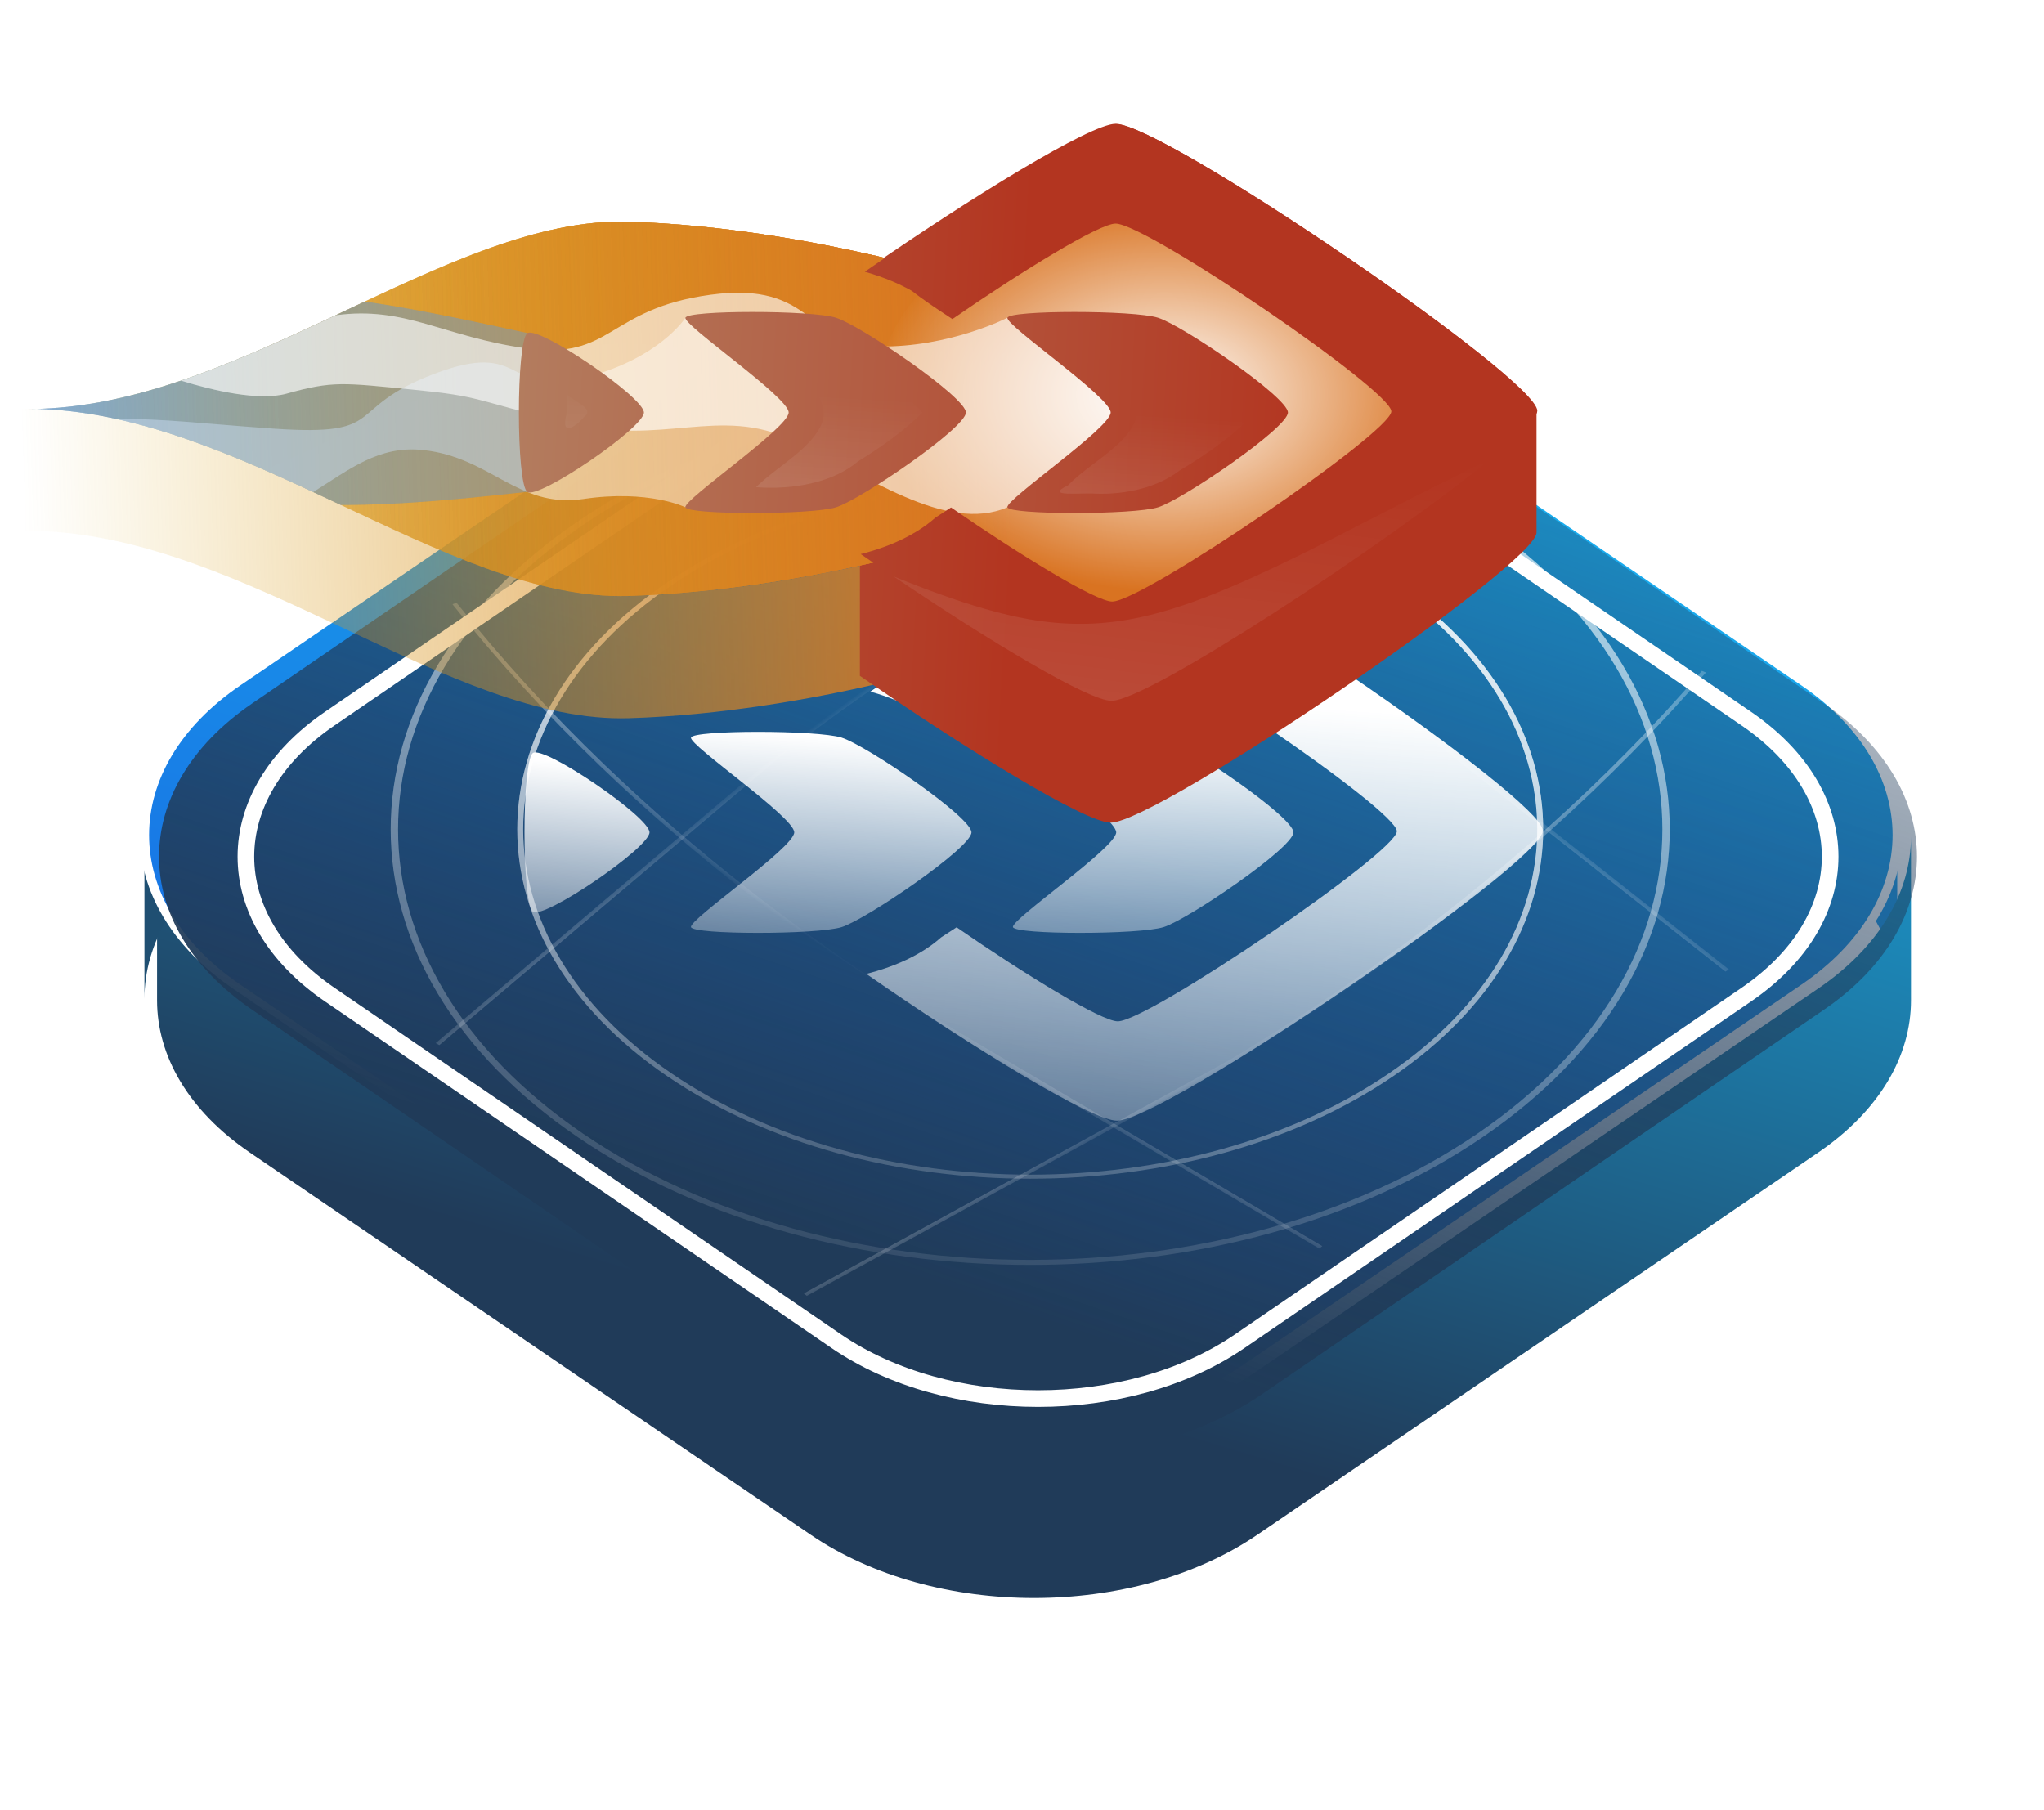 <?xml version="1.0" encoding="UTF-8" standalone="no"?>
<!-- Created with Inkscape (http://www.inkscape.org/) -->

<svg
   width="49.768mm"
   height="44.073mm"
   viewBox="0 0 49.768 44.073"
   version="1.1"
   id="svg11078"
   inkscape:version="1.2.2 (b0a8486541, 2022-12-01)"
   sodipodi:docname="courel-logo-only.svg"
   inkscape:export-filename="courel-logo-only.png"
   inkscape:export-xdpi="96"
   inkscape:export-ydpi="96"
   xmlns:inkscape="http://www.inkscape.org/namespaces/inkscape"
   xmlns:sodipodi="http://sodipodi.sourceforge.net/DTD/sodipodi-0.dtd"
   xmlns:xlink="http://www.w3.org/1999/xlink"
   xmlns="http://www.w3.org/2000/svg"
   xmlns:svg="http://www.w3.org/2000/svg">
  <sodipodi:namedview
     id="namedview11080"
     pagecolor="#ffffff"
     bordercolor="#000000"
     borderopacity="0.25"
     inkscape:showpageshadow="2"
     inkscape:pageopacity="0.0"
     inkscape:pagecheckerboard="0"
     inkscape:deskcolor="#d1d1d1"
     inkscape:document-units="mm"
     showgrid="false"
     inkscape:zoom="2.6532576"
     inkscape:cx="95.731376"
     inkscape:cy="69.914056"
     inkscape:window-width="1499"
     inkscape:window-height="1236"
     inkscape:window-x="1061"
     inkscape:window-y="137"
     inkscape:window-maximized="0"
     inkscape:current-layer="layer1" />
  <defs
     id="defs11075">
    <linearGradient
       inkscape:collect="always"
       id="linearGradient15740">
      <stop
         style="stop-color:#203b59;stop-opacity:1;"
         offset="0"
         id="stop15736" />
      <stop
         style="stop-color:#203b59;stop-opacity:0;"
         offset="1"
         id="stop15738" />
    </linearGradient>
    <linearGradient
       inkscape:collect="always"
       id="linearGradient7714">
      <stop
         style="stop-color:#203b59;stop-opacity:1;"
         offset="0"
         id="stop7710" />
      <stop
         style="stop-color:#1ab3ee;stop-opacity:1"
         offset="1"
         id="stop7712" />
    </linearGradient>
    <linearGradient
       inkscape:collect="always"
       xlink:href="#linearGradient89760"
       id="linearGradient5364"
       gradientUnits="userSpaceOnUse"
       gradientTransform="translate(747.517,-411.351)"
       x1="1432.207"
       y1="328.983"
       x2="1293.621"
       y2="-26.498" />
    <linearGradient
       inkscape:collect="always"
       id="linearGradient89760">
      <stop
         style="stop-color:#1767e3;stop-opacity:1"
         offset="0"
         id="stop89756" />
      <stop
         style="stop-color:#1ab3ee;stop-opacity:1"
         offset="1"
         id="stop89758" />
    </linearGradient>
    <linearGradient
       inkscape:collect="always"
       xlink:href="#linearGradient89760"
       id="linearGradient5366"
       gradientUnits="userSpaceOnUse"
       gradientTransform="translate(747.517,-411.351)"
       x1="1432.207"
       y1="328.983"
       x2="1293.621"
       y2="-26.498" />
    <linearGradient
       inkscape:collect="always"
       xlink:href="#linearGradient7714"
       id="linearGradient5370"
       gradientUnits="userSpaceOnUse"
       gradientTransform="matrix(2.69,1.84,-2.69,1.84,15737.633,-1761.985)"
       x1="1432.207"
       y1="328.983"
       x2="1293.621"
       y2="-26.498" />
    <radialGradient
       inkscape:collect="always"
       xlink:href="#linearGradient136815"
       id="radialGradient7499-7"
       gradientUnits="userSpaceOnUse"
       gradientTransform="matrix(-0.045,0.992,-0.097,-0.004,1853.651,-1637.629)"
       cx="1723.211"
       cy="-20.716"
       fx="1723.211"
       fy="-20.716"
       r="237.394" />
    <linearGradient
       inkscape:collect="always"
       id="linearGradient136815">
      <stop
         style="stop-color:#ffffff;stop-opacity:1;"
         offset="0"
         id="stop136811" />
      <stop
         style="stop-color:#ffffff;stop-opacity:0;"
         offset="1"
         id="stop136813" />
    </linearGradient>
    <linearGradient
       inkscape:collect="always"
       xlink:href="#linearGradient136815"
       id="linearGradient5394"
       gradientUnits="userSpaceOnUse"
       x1="120.146"
       y1="143.981"
       x2="136.42"
       y2="163.867" />
    <linearGradient
       inkscape:collect="always"
       xlink:href="#linearGradient136815"
       id="linearGradient5386"
       gradientUnits="userSpaceOnUse"
       x1="89.731"
       y1="117.431"
       x2="98.933"
       y2="127.731" />
    <linearGradient
       inkscape:collect="always"
       xlink:href="#linearGradient136815"
       id="linearGradient5388"
       gradientUnits="userSpaceOnUse"
       x1="83.396"
       y1="124.069"
       x2="91.361"
       y2="133.644" />
    <linearGradient
       inkscape:collect="always"
       xlink:href="#linearGradient136815"
       id="linearGradient5390"
       gradientUnits="userSpaceOnUse"
       x1="79.174"
       y1="129.777"
       x2="86.05"
       y2="138.439" />
    <linearGradient
       inkscape:collect="always"
       xlink:href="#linearGradient115700"
       id="linearGradient5396"
       gradientUnits="userSpaceOnUse"
       gradientTransform="matrix(0.947,0,0,0.947,91.466,1.342)"
       x1="1829.836"
       y1="184.802"
       x2="1587.192"
       y2="-175.178" />
    <linearGradient
       inkscape:collect="always"
       id="linearGradient115700">
      <stop
         style="stop-color:#ffffff;stop-opacity:0"
         offset="0"
         id="stop115696" />
      <stop
         style="stop-color:#ffffff;stop-opacity:1"
         offset="1"
         id="stop115698" />
    </linearGradient>
    <radialGradient
       inkscape:collect="always"
       xlink:href="#linearGradient136815"
       id="radialGradient7515-6"
       gradientUnits="userSpaceOnUse"
       gradientTransform="matrix(0.993,0.011,-0.001,0.097,11.729,-36.967)"
       cx="1723.211"
       cy="-20.716"
       fx="1723.211"
       fy="-20.716"
       r="237.394" />
    <radialGradient
       inkscape:collect="always"
       xlink:href="#linearGradient136815"
       id="radialGradient7517-0"
       gradientUnits="userSpaceOnUse"
       gradientTransform="matrix(0.993,-0.011,-0.001,-0.097,11.729,114.194)"
       cx="1723.211"
       cy="-20.716"
       fx="1723.211"
       fy="-20.716"
       r="237.394" />
    <radialGradient
       inkscape:collect="always"
       xlink:href="#linearGradient136815"
       id="radialGradient7519-6"
       gradientUnits="userSpaceOnUse"
       gradientTransform="matrix(0.045,0.992,0.097,-0.004,1587.432,-1637.629)"
       cx="1723.211"
       cy="-20.716"
       fx="1723.211"
       fy="-20.716"
       r="237.394" />
    <linearGradient
       inkscape:collect="always"
       xlink:href="#linearGradient115700"
       id="linearGradient5400"
       gradientUnits="userSpaceOnUse"
       gradientTransform="matrix(1.18,0,0,1.18,-306.559,-11.479)"
       x1="1829.836"
       y1="184.802"
       x2="1587.192"
       y2="-175.178" />
    <linearGradient
       inkscape:collect="always"
       xlink:href="#linearGradient42965"
       id="linearGradient5402"
       gradientUnits="userSpaceOnUse"
       gradientTransform="matrix(8.947,-3.7503667e-8,-3.7503667e-8,8.947,1145.236,-1347.667)"
       x1="123.973"
       y1="147.527"
       x2="104.837"
       y2="167.513" />
    <linearGradient
       inkscape:collect="always"
       id="linearGradient42965">
      <stop
         style="stop-color:#d97321;stop-opacity:1;"
         offset="0"
         id="stop42961" />
      <stop
         style="stop-color:#d9ac21;stop-opacity:0;"
         offset="1"
         id="stop42963" />
    </linearGradient>
    <linearGradient
       inkscape:collect="always"
       xlink:href="#linearGradient91655"
       id="linearGradient5404"
       gradientUnits="userSpaceOnUse"
       gradientTransform="matrix(8.947,6.3907868e-8,6.3907868e-8,8.947,1144.932,-1347.562)"
       x1="124.885"
       y1="148.017"
       x2="96.7"
       y2="174.241" />
    <linearGradient
       inkscape:collect="always"
       id="linearGradient91655">
      <stop
         style="stop-color:#b33520;stop-opacity:1;"
         offset="0"
         id="stop91651" />
      <stop
         style="stop-color:#b3b08c;stop-opacity:1;"
         offset="1"
         id="stop91653" />
    </linearGradient>
    <linearGradient
       inkscape:collect="always"
       xlink:href="#linearGradient17246"
       id="linearGradient5406"
       gradientUnits="userSpaceOnUse"
       x1="113.37"
       y1="127.989"
       x2="157.534"
       y2="158.303" />
    <linearGradient
       inkscape:collect="always"
       id="linearGradient17246">
      <stop
         style="stop-color:#364659;stop-opacity:1;"
         offset="0"
         id="stop17242" />
      <stop
         style="stop-color:#b3321f;stop-opacity:1;"
         offset="1"
         id="stop17244" />
    </linearGradient>
    <linearGradient
       inkscape:collect="always"
       xlink:href="#linearGradient91655"
       id="linearGradient5446"
       gradientUnits="userSpaceOnUse"
       x1="124.885"
       y1="148.017"
       x2="96.7"
       y2="174.241" />
    <filter
       inkscape:collect="always"
       style="color-interpolation-filters:sRGB"
       id="filter43746-3-2"
       x="-0.233"
       y="-0.237"
       width="1.467"
       height="1.475">
      <feGaussianBlur
         inkscape:collect="always"
         stdDeviation="1.174"
         id="feGaussianBlur43748-7-0" />
    </filter>
    <linearGradient
       inkscape:collect="always"
       xlink:href="#linearGradient42965"
       id="linearGradient5408"
       gradientUnits="userSpaceOnUse"
       x1="123.973"
       y1="147.527"
       x2="104.837"
       y2="167.513" />
    <filter
       inkscape:collect="always"
       style="color-interpolation-filters:sRGB"
       id="filter43740-0-2"
       x="-0.107"
       y="-0.102"
       width="1.213"
       height="1.205">
      <feGaussianBlur
         inkscape:collect="always"
         stdDeviation="1.269"
         id="feGaussianBlur43742-3-37" />
    </filter>
    <radialGradient
       inkscape:collect="always"
       xlink:href="#linearGradient136815"
       id="radialGradient7419-5"
       gradientUnits="userSpaceOnUse"
       gradientTransform="matrix(2.275,0,0,2.275,-139.772,-156.519)"
       cx="117.26"
       cy="132.322"
       fx="117.26"
       fy="132.322"
       r="3.537" />
    <linearGradient
       inkscape:collect="always"
       xlink:href="#linearGradient153716"
       id="linearGradient5440"
       gradientUnits="userSpaceOnUse"
       x1="143.665"
       y1="171.069"
       x2="124.263"
       y2="147.939" />
    <linearGradient
       inkscape:collect="always"
       id="linearGradient153716">
      <stop
         style="stop-color:#ffffff;stop-opacity:0.741;"
         offset="0"
         id="stop153712" />
      <stop
         style="stop-color:#ffffff;stop-opacity:0;"
         offset="1"
         id="stop153714" />
    </linearGradient>
    <linearGradient
       inkscape:collect="always"
       xlink:href="#linearGradient163549"
       id="linearGradient5438"
       gradientUnits="userSpaceOnUse"
       x1="151.738"
       y1="171.545"
       x2="131.782"
       y2="142.393" />
    <linearGradient
       inkscape:collect="always"
       id="linearGradient163549">
      <stop
         style="stop-color:#ffffff;stop-opacity:0.313;"
         offset="0"
         id="stop163545" />
      <stop
         style="stop-color:#ffffff;stop-opacity:0;"
         offset="1"
         id="stop163547" />
    </linearGradient>
    <linearGradient
       inkscape:collect="always"
       xlink:href="#linearGradient89760"
       id="linearGradient12531"
       gradientUnits="userSpaceOnUse"
       gradientTransform="translate(747.517,-411.351)"
       x1="1432.207"
       y1="328.983"
       x2="1293.621"
       y2="-26.498" />
    <linearGradient
       inkscape:collect="always"
       xlink:href="#linearGradient89760"
       id="linearGradient12533"
       gradientUnits="userSpaceOnUse"
       gradientTransform="translate(747.517,-411.351)"
       x1="1432.207"
       y1="328.983"
       x2="1293.621"
       y2="-26.498" />
    <linearGradient
       inkscape:collect="always"
       xlink:href="#linearGradient89760"
       id="linearGradient12535"
       gradientUnits="userSpaceOnUse"
       gradientTransform="translate(747.517,-411.351)"
       x1="1432.207"
       y1="328.983"
       x2="1293.621"
       y2="-26.498" />
    <linearGradient
       inkscape:collect="always"
       xlink:href="#linearGradient89760"
       id="linearGradient12539"
       gradientUnits="userSpaceOnUse"
       gradientTransform="translate(747.517,-411.351)"
       x1="1432.207"
       y1="328.983"
       x2="1293.621"
       y2="-26.498" />
    <linearGradient
       inkscape:collect="always"
       xlink:href="#linearGradient89760"
       id="linearGradient12541"
       gradientUnits="userSpaceOnUse"
       gradientTransform="translate(747.517,-411.351)"
       x1="1432.207"
       y1="328.983"
       x2="1293.621"
       y2="-26.498" />
    <linearGradient
       inkscape:collect="always"
       xlink:href="#linearGradient136815"
       id="linearGradient12543"
       gradientUnits="userSpaceOnUse"
       x1="120.146"
       y1="143.981"
       x2="136.42"
       y2="163.867" />
    <linearGradient
       inkscape:collect="always"
       xlink:href="#linearGradient136815"
       id="linearGradient12545"
       gradientUnits="userSpaceOnUse"
       x1="120.146"
       y1="143.981"
       x2="136.42"
       y2="163.867" />
    <linearGradient
       inkscape:collect="always"
       xlink:href="#linearGradient115700"
       id="linearGradient12547"
       gradientUnits="userSpaceOnUse"
       gradientTransform="matrix(0.947,0,0,0.947,91.466,1.342)"
       x1="1829.836"
       y1="184.802"
       x2="1587.192"
       y2="-175.178" />
    <linearGradient
       inkscape:collect="always"
       xlink:href="#linearGradient17246"
       id="linearGradient12549"
       gradientUnits="userSpaceOnUse"
       x1="113.37"
       y1="127.989"
       x2="157.534"
       y2="158.303" />
    <linearGradient
       inkscape:collect="always"
       xlink:href="#linearGradient42965"
       id="linearGradient12551"
       gradientUnits="userSpaceOnUse"
       x1="123.973"
       y1="147.527"
       x2="104.837"
       y2="167.513" />
    <linearGradient
       inkscape:collect="always"
       xlink:href="#linearGradient42965"
       id="linearGradient12553"
       gradientUnits="userSpaceOnUse"
       x1="123.973"
       y1="147.527"
       x2="104.837"
       y2="167.513" />
    <linearGradient
       inkscape:collect="always"
       xlink:href="#linearGradient91655"
       id="linearGradient12555"
       gradientUnits="userSpaceOnUse"
       x1="124.885"
       y1="148.017"
       x2="96.7"
       y2="174.241" />
    <linearGradient
       inkscape:collect="always"
       xlink:href="#linearGradient42965"
       id="linearGradient12557"
       gradientUnits="userSpaceOnUse"
       x1="123.973"
       y1="147.527"
       x2="104.837"
       y2="167.513" />
    <linearGradient
       inkscape:collect="always"
       xlink:href="#linearGradient91655"
       id="linearGradient12559"
       gradientUnits="userSpaceOnUse"
       x1="124.885"
       y1="148.017"
       x2="96.7"
       y2="174.241" />
    <linearGradient
       inkscape:collect="always"
       xlink:href="#linearGradient91655"
       id="linearGradient12561"
       gradientUnits="userSpaceOnUse"
       x1="124.885"
       y1="148.017"
       x2="96.7"
       y2="174.241" />
    <linearGradient
       inkscape:collect="always"
       xlink:href="#linearGradient91655"
       id="linearGradient12563"
       gradientUnits="userSpaceOnUse"
       x1="124.885"
       y1="148.017"
       x2="96.7"
       y2="174.241" />
    <linearGradient
       inkscape:collect="always"
       xlink:href="#linearGradient91655"
       id="linearGradient12565"
       gradientUnits="userSpaceOnUse"
       x1="124.885"
       y1="148.017"
       x2="96.7"
       y2="174.241" />
    <linearGradient
       inkscape:collect="always"
       xlink:href="#linearGradient91655"
       id="linearGradient12567"
       gradientUnits="userSpaceOnUse"
       x1="124.885"
       y1="148.017"
       x2="96.7"
       y2="174.241" />
    <linearGradient
       inkscape:collect="always"
       xlink:href="#linearGradient91655"
       id="linearGradient12569"
       gradientUnits="userSpaceOnUse"
       x1="124.885"
       y1="148.017"
       x2="96.7"
       y2="174.241" />
    <linearGradient
       inkscape:collect="always"
       xlink:href="#linearGradient91655"
       id="linearGradient12571"
       gradientUnits="userSpaceOnUse"
       x1="124.885"
       y1="148.017"
       x2="96.7"
       y2="174.241" />
    <linearGradient
       inkscape:collect="always"
       xlink:href="#linearGradient153716"
       id="linearGradient12573"
       gradientUnits="userSpaceOnUse"
       x1="143.665"
       y1="171.069"
       x2="124.263"
       y2="147.939" />
    <linearGradient
       inkscape:collect="always"
       xlink:href="#linearGradient153716"
       id="linearGradient12575"
       gradientUnits="userSpaceOnUse"
       x1="143.665"
       y1="171.069"
       x2="124.263"
       y2="147.939" />
    <linearGradient
       inkscape:collect="always"
       xlink:href="#linearGradient153716"
       id="linearGradient12577"
       gradientUnits="userSpaceOnUse"
       x1="143.665"
       y1="171.069"
       x2="124.263"
       y2="147.939" />
    <linearGradient
       inkscape:collect="always"
       xlink:href="#linearGradient91655"
       id="linearGradient12579"
       gradientUnits="userSpaceOnUse"
       x1="124.885"
       y1="148.017"
       x2="96.7"
       y2="174.241" />
    <linearGradient
       inkscape:collect="always"
       xlink:href="#linearGradient91655"
       id="linearGradient12581"
       gradientUnits="userSpaceOnUse"
       x1="124.885"
       y1="148.017"
       x2="96.7"
       y2="174.241" />
    <inkscape:path-effect
       effect="bspline"
       id="path-effect143472-27"
       is_visible="true"
       lpeversion="1"
       weight="15"
       steps="10"
       helper_size="0"
       apply_no_weight="true"
       apply_with_weight="true"
       only_selected="false" />
    <inkscape:path-effect
       effect="bspline"
       id="path-effect143476-1"
       is_visible="true"
       lpeversion="1"
       weight="15"
       steps="10"
       helper_size="0"
       apply_no_weight="true"
       apply_with_weight="true"
       only_selected="false" />
    <inkscape:path-effect
       effect="bspline"
       id="path-effect143480-5"
       is_visible="true"
       lpeversion="1"
       weight="15"
       steps="2"
       helper_size="0"
       apply_no_weight="true"
       apply_with_weight="true"
       only_selected="false" />
    <filter
       inkscape:label="Torn Edges"
       inkscape:menu="Distort"
       inkscape:menu-tooltip="Displace the outside of shapes and pictures without altering their content"
       height="1"
       y="0"
       width="1"
       x="0"
       style="color-interpolation-filters:sRGB"
       id="filter18680-8-2">
      <feTurbulence
         baseFrequency="0.05"
         numOctaves="5"
         type="fractalNoise"
         result="result91"
         id="feTurbulence18674-1-3" />
      <feDisplacementMap
         scale="25"
         result="result5"
         xChannelSelector="R"
         in="SourceGraphic"
         in2="result91"
         id="feDisplacementMap18676-9-1"
         yChannelSelector="A" />
      <feComposite
         in="SourceGraphic"
         operator="atop"
         in2="result5"
         id="feComposite18678-9-8" />
    </filter>
    <inkscape:path-effect
       effect="bspline"
       id="path-effect58920-34"
       is_visible="true"
       lpeversion="1"
       weight="33.333"
       steps="2"
       helper_size="0"
       apply_no_weight="true"
       apply_with_weight="true"
       only_selected="false" />
    <filter
       inkscape:label="Torn Edges"
       inkscape:menu="Distort"
       inkscape:menu-tooltip="Displace the outside of shapes and pictures without altering their content"
       height="1"
       y="0"
       width="1"
       x="0"
       style="color-interpolation-filters:sRGB"
       id="filter2564">
      <feTurbulence
         baseFrequency="0.05"
         numOctaves="5"
         type="fractalNoise"
         result="result91"
         id="feTurbulence2558" />
      <feDisplacementMap
         scale="25"
         result="result5"
         xChannelSelector="R"
         in="SourceGraphic"
         in2="result91"
         id="feDisplacementMap2560"
         yChannelSelector="A" />
      <feComposite
         in="SourceGraphic"
         operator="atop"
         in2="result5"
         id="feComposite2562" />
    </filter>
    <filter
       inkscape:label="Torn Edges"
       inkscape:menu="Distort"
       inkscape:menu-tooltip="Displace the outside of shapes and pictures without altering their content"
       height="1"
       y="0"
       width="1"
       x="0"
       style="color-interpolation-filters:sRGB"
       id="filter2586">
      <feTurbulence
         baseFrequency="0.05"
         numOctaves="5"
         type="fractalNoise"
         result="result91"
         id="feTurbulence2580" />
      <feDisplacementMap
         scale="25"
         result="result5"
         xChannelSelector="R"
         in="SourceGraphic"
         in2="result91"
         id="feDisplacementMap2582"
         yChannelSelector="A" />
      <feComposite
         in="SourceGraphic"
         operator="atop"
         in2="result5"
         id="feComposite2584" />
    </filter>
    <inkscape:path-effect
       effect="bspline"
       id="path-effect70632-17"
       is_visible="true"
       lpeversion="1"
       weight="33.333"
       steps="2"
       helper_size="0"
       apply_no_weight="true"
       apply_with_weight="true"
       only_selected="false" />
    <filter
       inkscape:label="Torn Edges"
       inkscape:menu="Distort"
       inkscape:menu-tooltip="Displace the outside of shapes and pictures without altering their content"
       height="1"
       y="0"
       width="1"
       x="0"
       style="color-interpolation-filters:sRGB"
       id="filter2602">
      <feTurbulence
         baseFrequency="0.05"
         numOctaves="5"
         type="fractalNoise"
         result="result91"
         id="feTurbulence2596" />
      <feDisplacementMap
         scale="25"
         result="result5"
         xChannelSelector="R"
         in="SourceGraphic"
         in2="result91"
         id="feDisplacementMap2598"
         yChannelSelector="A" />
      <feComposite
         in="SourceGraphic"
         operator="atop"
         in2="result5"
         id="feComposite2600" />
    </filter>
    <filter
       style="color-interpolation-filters:sRGB"
       inkscape:label="Blur"
       id="filter70662-71"
       x="-0.088"
       y="-0.045"
       width="1.178"
       height="1.091">
      <feGaussianBlur
         stdDeviation="1 1"
         result="blur"
         id="feGaussianBlur70660-69" />
    </filter>
    <filter
       inkscape:label="Torn Edges"
       inkscape:menu="Distort"
       inkscape:menu-tooltip="Displace the outside of shapes and pictures without altering their content"
       height="1"
       y="0"
       width="1"
       x="0"
       style="color-interpolation-filters:sRGB"
       id="filter2626">
      <feTurbulence
         baseFrequency="0.05"
         numOctaves="5"
         type="fractalNoise"
         result="result91"
         id="feTurbulence2620" />
      <feDisplacementMap
         scale="25"
         result="result5"
         xChannelSelector="R"
         in="SourceGraphic"
         in2="result91"
         id="feDisplacementMap2622"
         yChannelSelector="A" />
      <feComposite
         in="SourceGraphic"
         operator="atop"
         in2="result5"
         id="feComposite2624" />
    </filter>
    <inkscape:path-effect
       effect="bspline"
       id="path-effect70642-1"
       is_visible="true"
       lpeversion="1"
       weight="33.333"
       steps="2"
       helper_size="0"
       apply_no_weight="true"
       apply_with_weight="true"
       only_selected="false" />
    <filter
       inkscape:label="Torn Edges"
       inkscape:menu="Distort"
       inkscape:menu-tooltip="Displace the outside of shapes and pictures without altering their content"
       height="1"
       y="0"
       width="1"
       x="0"
       style="color-interpolation-filters:sRGB"
       id="filter2642">
      <feTurbulence
         baseFrequency="0.05"
         numOctaves="5"
         type="fractalNoise"
         result="result91"
         id="feTurbulence2636" />
      <feDisplacementMap
         scale="25"
         result="result5"
         xChannelSelector="R"
         in="SourceGraphic"
         in2="result91"
         id="feDisplacementMap2638"
         yChannelSelector="A" />
      <feComposite
         in="SourceGraphic"
         operator="atop"
         in2="result5"
         id="feComposite2640" />
    </filter>
    <linearGradient
       inkscape:collect="always"
       xlink:href="#linearGradient15740"
       id="linearGradient15742"
       x1="68.357"
       y1="64.807"
       x2="79.003"
       y2="33.579"
       gradientUnits="userSpaceOnUse"
       gradientTransform="translate(-2.913,-4.428)" />
  </defs>
  <g
     inkscape:label="Layer 1"
     inkscape:groupmode="layer"
     id="layer1"
     transform="translate(-29.975,-24.785)">
    <g
       id="g12929">
      <g
         id="g7229-1"
         transform="matrix(0.069,0.047,-0.069,0.047,-109.372,-42.289)">
        <g
           style="fill:url(#linearGradient12531);fill-opacity:1;stroke:none;stroke-width:0.4;stroke-miterlimit:4;stroke-dasharray:none;stroke-dashoffset:0;stroke-opacity:1;stop-color:#000000"
           id="g7211-2" />
        <path
           d="m 2020.84,-437.649 h 197.81 l 42.43,42.426 h -197.82 z"
           id="path7213-9"
           style="fill:url(#linearGradient12533);fill-opacity:1;stroke:none;stroke-width:0.4;stroke-miterlimit:4;stroke-dasharray:none;stroke-dashoffset:0;stroke-opacity:1;stop-color:#000000" />
        <path
           d="m 2218.65,-437.649 c 21.81,0 41.49,8.779 55.72,23.01 l 42.43,42.426 c -14.23,-14.231 -33.91,-23.01 -55.72,-23.01 z"
           id="path7215-3"
           style="fill:url(#linearGradient12535);fill-opacity:1;stroke:none;stroke-width:0.4;stroke-miterlimit:4;stroke-dasharray:none;stroke-dashoffset:0;stroke-opacity:1;stop-color:#000000" />
        <path
           id="path7217-1"
           style="fill:url(#linearGradient5370);fill-opacity:1;stroke:none;stroke-width:1.259;stroke-miterlimit:4;stroke-dasharray:none;stroke-dashoffset:0;stroke-opacity:1;stop-color:#000000"
           d="m 19853.623,1042.111 c 0.02,52.4 -29.331,104.769 -87.996,144.908 l -532.111,364.074 c -117.33,80.278 -306.232,80.288 -423.567,0.01 l -532.097,-364.066 c -58.668,-40.141 -88.018,-92.537 -88.014,-144.92 v 156.178 c 0,52.382 29.32,104.76 87.988,144.9 l 532.125,364.086 c 117.335,80.282 306.237,80.271 423.568,-0.01 l 532.108,-364.072 c 58.665,-40.139 87.995,-92.526 87.998,-144.908 z"
           transform="matrix(0.186,-0.186,0.272,0.272,-1699.083,2992.598)" />
        <path
           d="m 1965.11,-105.378 c -14.23,-14.231 -23.01,-33.914 -23.01,-55.723 l 42.43,42.426 c 0,21.809 8.78,41.493 23.01,55.724 z"
           id="path7219-9"
           style="fill:#1f4f72;fill-opacity:1;stroke:none;stroke-width:0.4;stroke-miterlimit:4;stroke-dasharray:none;stroke-dashoffset:0;stroke-opacity:1;stop-color:#000000" />
        <path
           d="m 1942.1,-161.101 v -197.815 l 42.43,42.427 v 197.814 z"
           id="path7221-4"
           style="fill:url(#linearGradient12539);fill-opacity:1;stroke:none;stroke-width:0.4;stroke-miterlimit:4;stroke-dasharray:none;stroke-dashoffset:0;stroke-opacity:1;stop-color:#000000" />
        <path
           d="m 1942.1,-358.916 c 0,-43.618 35.12,-78.733 78.74,-78.733 l 42.42,42.426 c -43.62,0 -78.73,35.115 -78.73,78.734 z"
           id="path7223-7"
           style="fill:url(#linearGradient12541);fill-opacity:1;stroke:none;stroke-width:0.4;stroke-miterlimit:4;stroke-dasharray:none;stroke-dashoffset:0;stroke-opacity:1;stop-color:#000000" />
        <path
           d="m 2020.84,-437.649 v 0 l 42.42,42.426 v 0 z"
           id="path7225-8"
           style="fill:url(#linearGradient5366);fill-opacity:1;stroke:none;stroke-width:0.4;stroke-miterlimit:4;stroke-dasharray:none;stroke-dashoffset:0;stroke-opacity:1;stop-color:#000000" />
        <path
           id="path7227-4"
           d="m 2020.836,-437.649 h 197.814 c 43.618,0 78.734,35.115 78.734,78.733 v 197.814 c 0,43.618 -35.115,78.733 -78.734,78.733 h -197.814 c -43.618,0 -78.734,-35.115 -78.734,-78.733 v -197.814 c 0,-43.618 35.115,-78.733 78.734,-78.733 z"
           style="fill:url(#linearGradient5364);fill-opacity:1;stroke:#ffffff;stroke-width:2.322;stroke-miterlimit:4;stroke-dasharray:none;stroke-dashoffset:0;stroke-opacity:1;stop-color:#000000" />
      </g>
      <path
         id="path7231-5"
         d="m 60.697,32.55 13.689,9.366 c 3.019,2.065 3.019,5.391 0,7.456 l -13.689,9.366 c -3.019,2.065 -7.879,2.065 -10.897,0 L 36.111,49.372 c -3.019,-2.065 -3.019,-5.391 0,-7.456 l 13.689,-9.366 c 3.019,-2.065 7.879,-2.065 10.897,0 z"
         style="fill:url(#linearGradient15742);fill-opacity:1;stroke:none;stroke-width:0.032;stroke-miterlimit:4;stroke-dasharray:none;stroke-dashoffset:0;stroke-opacity:1;stop-color:#000000" />
      <path
         id="path7233-0"
         d="m 60.159,33.844 12.337,8.441 c 2.72,1.861 2.72,4.858 0,6.719 l -12.337,8.441 c -2.72,1.861 -7.1,1.861 -9.82,0 l -12.337,-8.441 c -2.72,-1.861 -2.72,-4.858 0,-6.719 l 12.337,-8.441 c 2.72,-1.861 7.1,-1.861 9.82,0 z"
         style="fill:none;fill-opacity:1;stroke:#ffffff;stroke-width:0.405;stroke-miterlimit:4;stroke-dasharray:none;stroke-dashoffset:0;stroke-opacity:1;stop-color:#000000" />
      <g
         id="g7261-3"
         transform="matrix(0.069,0.047,-0.069,0.047,-58.879,-37.641)">
        <path
           style="fill:none;stroke:url(#radialGradient7499-7);stroke-width:1.165;stroke-linecap:butt;stroke-linejoin:miter;stroke-miterlimit:4;stroke-dasharray:none;stroke-opacity:1"
           d="m 1782.601,-106.41 c 5.876,22.572 10.391,45.499 13.512,68.614 5.172,38.295 6.511,77.107 3.992,115.667 l -14.662,135.649"
           id="path7235-61"
           sodipodi:nodetypes="cscc" />
        <g
           id="g7247-0"
           style="display:inline;fill:url(#linearGradient5394);fill-opacity:1"
           inkscape:label="up-right-arrow"
           transform="matrix(8.946,0,0,8.946,589.164,-1268.029)">
          <g
             id="g7245-6"
             style="fill:url(#linearGradient12545);fill-opacity:1">
            <path
               id="path7237-3"
               style="display:inline;fill:url(#linearGradient12543);fill-opacity:1;stroke-width:0.1;stroke-linecap:round;stroke-linejoin:round;stroke-miterlimit:10;stop-color:#000000"
               d="m 126.531,136.933 c -3.92,0 -7.839,0.233 -8.301,0.7 -0.494,0.5 -0.723,5.007 -0.688,9.233 0.001,-5.1e-4 0.002,-0.001 0.004,-0.002 0.066,-0.028 0.133,-0.054 0.201,-0.079 0.067,-0.025 0.136,-0.049 0.204,-0.071 0.069,-0.022 0.138,-0.043 0.208,-0.062 0.07,-0.019 0.14,-0.038 0.211,-0.054 0.071,-0.017 0.143,-0.032 0.215,-0.045 0.072,-0.013 0.145,-0.025 0.218,-0.035 0.073,-0.01 0.148,-0.019 0.222,-0.026 0.06,0.004 0.12,0.008 0.18,0.011 0.06,0.003 0.121,0.006 0.181,0.008 0.121,0.004 0.243,0.006 0.366,0.007 0.123,7.9e-4 0.246,4.3e-4 0.37,-0.001 0.124,-0.001 0.248,-0.004 0.373,-0.006 0.048,-0.001 0.097,-0.002 0.145,-0.003 -0.02,-2.749 0.131,-5.656 0.452,-5.981 0.605,-0.612 10.275,-0.612 10.879,0 0.604,0.612 0.604,10.396 0,11.007 -0.32,0.324 -3.188,0.476 -5.903,0.456 -0.004,0.203 -0.01,0.404 -0.014,0.6 0.008,0.065 0.015,0.13 0.021,0.195 0.005,0.065 0.01,0.13 0.012,0.194 0.002,0.065 0.003,0.128 0.003,0.192 -5.4e-4,0.064 -0.002,0.128 -0.006,0.191 -0.003,0.063 -0.008,0.126 -0.015,0.189 -0.006,0.063 -0.013,0.125 -0.022,0.188 -0.009,0.062 -0.018,0.124 -0.029,0.186 -0.011,0.062 -0.024,0.123 -0.038,0.184 -0.014,0.061 -0.028,0.121 -0.044,0.182 -0.016,0.06 -0.033,0.121 -0.052,0.181 -0.018,0.06 -0.038,0.119 -0.058,0.178 -0.021,0.059 -0.043,0.118 -0.065,0.177 -0.023,0.059 -0.046,0.116 -0.071,0.174 -0.017,0.04 -0.036,0.08 -0.054,0.12 4.197,0.038 8.7,-0.193 9.196,-0.695 0.922,-0.933 0.922,-15.861 0,-16.795 -0.461,-0.467 -4.38,-0.7 -8.3,-0.7 z" />
            <path
               id="path7239-2"
               style="display:inline;fill:url(#linearGradient5386);fill-opacity:1;stroke-width:0.036;stroke-linecap:round;stroke-linejoin:round;stroke-miterlimit:10;stop-color:#000000"
               d="m 90.181,117.358 c -0.708,0.262 -3.154,2.709 -2.971,2.971 0.183,0.262 4.336,0.262 4.78,0.708 0.444,0.445 0.444,4.598 0.707,4.78 0.262,0.182 2.709,-2.264 2.971,-2.971 0.262,-0.707 0.262,-4.859 -0.182,-5.304 -0.444,-0.445 -4.597,-0.445 -5.304,-0.183 z"
               sodipodi:nodetypes="ccccccc"
               transform="translate(34.477,25.056)" />
            <path
               id="path7241-0"
               style="display:inline;fill:url(#linearGradient5388);fill-opacity:1;stroke-width:0.036;stroke-linecap:round;stroke-linejoin:round;stroke-miterlimit:10;stop-color:#000000"
               d="m 83.831,123.708 c -0.708,0.262 -3.154,2.709 -2.971,2.971 0.183,0.262 4.336,0.262 4.78,0.708 0.444,0.445 0.444,4.598 0.707,4.78 0.262,0.182 2.709,-2.264 2.971,-2.971 0.262,-0.707 0.262,-4.859 -0.182,-5.304 -0.444,-0.445 -4.597,-0.445 -5.304,-0.183 z"
               sodipodi:nodetypes="ccccccc"
               transform="translate(34.477,25.056)" />
            <path
               id="path7243-6"
               style="display:inline;fill:url(#linearGradient5390);fill-opacity:1;stroke-width:0.036;stroke-linecap:round;stroke-linejoin:round;stroke-miterlimit:10;stop-color:#000000"
               d="m 78.189,130.242 c -10e-7,0.445 4.152,4.598 4.597,4.598 0.444,0 0.444,-4.152 0,-4.598 -0.444,-0.445 -4.597,-0.445 -4.597,0 z"
               transform="translate(34.477,25.056)" />
          </g>
        </g>
        <path
           id="path7249-15"
           d="m 1831.834,53.299 c 0,70.282 -56.975,127.257 -127.257,127.257 -70.282,0 -127.257,-56.975 -127.257,-127.257 0,-70.282 56.975,-127.257 127.257,-127.257 70.282,0 127.257,56.975 127.257,127.257 z"
           style="opacity:1;fill:none;fill-opacity:1;stroke:url(#linearGradient12547);stroke-width:1.477;stroke-miterlimit:4;stroke-dasharray:none;stroke-dashoffset:0;stroke-opacity:1;stop-color:#000000" />
        <path
           style="fill:none;stroke:url(#radialGradient7515-6);stroke-width:1.165;stroke-linecap:butt;stroke-linejoin:miter;stroke-miterlimit:4;stroke-dasharray:none;stroke-opacity:1"
           d="m 1544.492,-19.142 c 22.355,-6.656 45.111,-11.965 68.103,-15.887 38.092,-6.499 76.834,-9.186 115.459,-8.007 l 136.077,9.942"
           id="path7251-5"
           sodipodi:nodetypes="cscc" />
        <path
           style="fill:none;stroke:url(#radialGradient7517-0);stroke-width:1.165;stroke-linecap:butt;stroke-linejoin:miter;stroke-miterlimit:4;stroke-dasharray:none;stroke-opacity:1"
           d="m 1544.492,96.37 c 22.355,6.656 45.111,11.965 68.103,15.887 38.092,6.499 76.834,9.186 115.459,8.007 l 136.077,-9.942"
           id="path7253-4"
           sodipodi:nodetypes="cscc" />
        <path
           style="fill:none;stroke:url(#radialGradient7519-6);stroke-width:1.165;stroke-linecap:butt;stroke-linejoin:miter;stroke-miterlimit:4;stroke-dasharray:none;stroke-opacity:1"
           d="m 1658.483,-106.41 c -5.876,22.572 -10.391,45.499 -13.512,68.614 -5.172,38.295 -6.511,77.107 -3.992,115.667 l 14.662,135.649"
           id="path7255-7"
           sodipodi:nodetypes="cscc" />
        <path
           id="path7257-6"
           d="m 1831.834,53.299 c 0,70.282 -56.975,127.257 -127.257,127.257 -70.282,0 -127.257,-56.975 -127.257,-127.257 0,-70.282 56.975,-127.257 127.257,-127.257 70.282,0 127.257,56.975 127.257,127.257 z"
           style="opacity:1;fill:none;fill-opacity:1;stroke:url(#linearGradient5396);stroke-width:1.477;stroke-miterlimit:4;stroke-dasharray:none;stroke-dashoffset:0;stroke-opacity:1;stop-color:#000000" />
        <path
           id="path7259-5"
           d="m 1863.234,53.299 c 0,87.624 -71.033,158.657 -158.657,158.657 -87.624,0 -158.657,-71.033 -158.657,-158.657 0,-87.624 71.033,-158.657 158.657,-158.657 87.624,0 158.657,71.033 158.657,158.657 z"
           style="opacity:1;fill:none;fill-opacity:1;stroke:url(#linearGradient5400);stroke-width:1.841;stroke-miterlimit:4;stroke-dasharray:none;stroke-dashoffset:0;stroke-opacity:1;stop-color:#000000" />
      </g>
      <g
         id="g7401-3"
         transform="matrix(0.069,0.047,-0.069,0.047,-102.866,-70.274)">
        <path
           id="path7323-74"
           style="display:inline;fill:url(#linearGradient5402);fill-opacity:1;stroke:none;stroke-width:2.975px;stroke-linecap:butt;stroke-linejoin:miter;stroke-opacity:1"
           d="m 2219.691,-114.754 2.568,63.285 c 0,0 -46.115,15.703 -79.936,46.571 -32.882,29.994 -20.508,114.704 -55.888,152.851 -1.1,1.02 -2.162,2.08 -3.182,3.182 l 31.638,31.638 c 1.102,-1.02 2.162,-2.082 3.183,-3.182 38.147,-35.389 122.848,-23.015 152.851,-55.888 30.86,-33.821 46.625,-79.873 46.625,-79.873 27.602,10.137 52.521,-1.199 52.521,-1.199 l 0.107,-123.009 -31.626,-31.64 z m 31.64,31.626 87.19,2.015 -0.09,92.111 c 0,0 -24.909,11.327 -52.512,1.19 0,0 -15.766,46.052 -46.634,79.873 -18.968,20.794 -59.817,23.49 -96.934,31.609 8.118,-37.118 10.813,-77.969 31.601,-96.943 33.83,-30.86 79.945,-46.563 79.945,-46.563 z" />
        <path
           id="path7325-5"
           style="display:inline;opacity:1;fill:url(#linearGradient5404);fill-opacity:1;stroke-width:0.895;stroke-linecap:round;stroke-linejoin:round;stroke-miterlimit:10"
           d="m 2202.78,-116.107 c -4.42,4.465 -6.469,44.791 -6.156,82.602 l 31.629,31.638 c 0.01,-0.009 0.018,-0.009 0.036,-0.018 0.591,-0.251 1.19,-0.483 1.798,-0.707 0.6,-0.224 1.208,-0.438 1.826,-0.635 0.608,-0.197 1.235,-0.385 1.852,-0.564 0.626,-0.17 1.252,-0.331 1.887,-0.483 0.635,-0.143 1.28,-0.277 1.924,-0.403 0.644,-0.116 1.297,-0.224 1.951,-0.313 0.662,-0.089 1.324,-0.17 1.995,-0.233 0.528,0.036 1.065,0.072 1.602,0.098 0.546,0.027 1.083,0.054 1.628,0.072 1.083,0.036 2.174,0.054 3.275,0.063 1.092,0.009 2.201,0.009 3.311,-0.009 1.101,-0.009 2.219,-0.036 3.329,-0.054 0.438,-0.009 0.868,-0.018 1.297,-0.027 -0.17,-24.596 1.181,-50.606 4.053,-53.505 3.538,-3.584 41.804,-4.822 69.352,-3.717 1.119,27.901 -0.098,66.968 -3.651,70.562 -2.863,2.899 -28.524,4.259 -52.817,4.08 -0.036,1.816 -0.09,3.624 -0.125,5.368 0.072,0.591 0.134,1.172 0.188,1.754 0.045,0.582 0.09,1.163 0.106,1.735 0.018,0.582 0.027,1.146 0.027,1.718 -0.01,0.573 -0.018,1.145 -0.054,1.709 -0.027,0.573 -0.072,1.137 -0.134,1.7 -0.054,0.555 -0.116,1.118 -0.197,1.673 -0.081,0.564 -0.161,1.119 -0.26,1.664 -0.107,0.555 -0.215,1.109 -0.341,1.655 -0.125,0.546 -0.259,1.082 -0.403,1.628 -0.143,0.537 -0.295,1.083 -0.456,1.611 -0.17,0.537 -0.339,1.074 -0.528,1.601 -0.179,0.528 -0.376,1.056 -0.582,1.584 -0.197,0.519 -0.412,1.038 -0.635,1.556 -0.152,0.358 -0.313,0.716 -0.474,1.073 l 31.629,31.639 c 37.561,0.34 77.842,-1.736 82.289,-6.219 8.241,-8.348 8.24,-141.923 -2e-4,-150.271 l -0.01,-0.005 -31.632,-31.632 -0.01,-0.009 c -4.17,-4.169 -39.208,-6.255 -74.255,-6.255 l 5e-4,0.009 c -35.074,9e-5 -70.148,2.085 -74.273,6.263 z m 122.451,25.523 c 11.137,0.215 21.756,0.65 30.799,1.305 0.646,8.994 1.078,19.562 1.299,30.668 l -31.611,-31.611 -0.01,-0.009 c -0.12,-0.12 -0.281,-0.238 -0.478,-0.353 z" />
        <g
           inkscape:label="Layer 1"
           id="g7399-2"
           transform="matrix(8.947,0,0,8.947,1577.23,-1115.361)"
           style="opacity:1">
          <g
             id="g7329-5"
             transform="translate(39.767,-25.788)">
            <g
               id="g7327-4"
               style="display:inline;fill:url(#linearGradient12549);fill-opacity:1"
               transform="translate(-80.631,-5.89)" />
          </g>
          <g
             id="g7397-74"
             transform="translate(-29.788,-23.457)">
            <g
               id="g7395-4"
               transform="translate(63.146,55.421)">
              <path
                 id="path7331-3"
                 style="display:inline;fill:#b0cbd5;fill-opacity:0.513;stroke:none;stroke-width:0.265px;stroke-linecap:butt;stroke-linejoin:miter;stroke-opacity:1"
                 d="m 23.539,109.251 c -0.017,0.016 -0.035,0.032 -0.052,0.048 -0.018,0.017 -0.035,0.034 -0.052,0.051 0.002,0.001 0.004,0.003 0.006,0.004 0.017,-0.017 0.033,-0.034 0.05,-0.051 0.016,-0.017 0.032,-0.035 0.048,-0.052 z" />
              <path
                 id="path7333-0"
                 style="display:inline;fill:#b0cbd5;fill-opacity:0.513;stroke:none;stroke-width:0.265px;stroke-linecap:butt;stroke-linejoin:miter;stroke-opacity:1"
                 d="m 23.539,109.251 c -0.017,0.016 -0.035,0.032 -0.052,0.048 -0.018,0.017 -0.035,0.034 -0.052,0.051 0.002,0.001 0.004,0.003 0.006,0.004 0.017,-0.017 0.033,-0.034 0.05,-0.051 0.016,-0.017 0.032,-0.035 0.048,-0.052 z" />
              <g
                 id="g7391-7"
                 style="display:inline;fill:url(#linearGradient5446);fill-opacity:1"
                 inkscape:label="up-right-arrow"
                 transform="translate(-81.645,-57.915)">
                <g
                   id="g7365-8"
                   style="display:inline;fill:url(#linearGradient12561)">
                  <g
                     id="g7347-6"
                     style="display:inline;fill:url(#linearGradient12555)">
                    <path
                       id="path7335-8"
                       style="fill:#6a9dd5;fill-opacity:0.368;stroke:none;stroke-width:0.265px;stroke-linecap:butt;stroke-linejoin:miter;stroke-opacity:1;filter:url(#filter43746-3-2)"
                       d="m 108.547,157.59 c -0.06,0.323 -0.119,0.646 -0.179,0.971 -0.039,0.214 -0.079,0.428 -0.119,0.642 -0.04,0.214 -0.081,0.428 -0.123,0.642 -0.042,0.213 -0.085,0.426 -0.129,0.638 -0.022,0.106 -0.044,0.212 -0.067,0.318 -0.023,0.106 -0.046,0.211 -0.07,0.316 -0.024,0.105 -0.047,0.21 -0.072,0.314 -0.025,0.104 -0.05,0.208 -0.075,0.312 -0.025,0.104 -0.051,0.207 -0.078,0.31 -0.026,0.103 -0.053,0.205 -0.081,0.307 -0.028,0.102 -0.056,0.203 -0.085,0.304 -0.029,0.101 -0.058,0.201 -0.088,0.301 -0.03,0.1 -0.061,0.199 -0.092,0.298 -0.032,0.099 -0.064,0.196 -0.097,0.294 -0.033,0.097 -0.067,0.194 -0.102,0.29 -0.035,0.096 -0.07,0.191 -0.106,0.285 -0.036,0.094 -0.073,0.188 -0.112,0.281 -0.038,0.093 -0.077,0.185 -0.117,0.276 -0.04,0.091 -0.081,0.181 -0.123,0.271 -0.042,0.089 -0.084,0.178 -0.128,0.265 -0.044,0.087 -0.089,0.174 -0.135,0.259 -0.046,0.086 -0.093,0.17 -0.141,0.253 -0.048,0.083 -0.097,0.166 -0.148,0.247 -0.05,0.081 -0.102,0.162 -0.155,0.241 -0.026,0.04 -0.053,0.078 -0.08,0.117 -0.027,0.039 -0.054,0.078 -0.082,0.116 -0.028,0.038 -0.056,0.076 -0.084,0.114 -0.028,0.038 -0.057,0.075 -0.086,0.113 -0.029,0.037 -0.058,0.074 -0.087,0.11 -0.029,0.036 -0.059,0.073 -0.089,0.109 -0.03,0.036 -0.061,0.071 -0.091,0.106 -0.031,0.035 -0.062,0.07 -0.093,0.104 -0.016,0.017 -0.032,0.034 -0.048,0.051 0.017,-0.016 0.034,-0.032 0.051,-0.048 0.035,-0.032 0.069,-0.063 0.104,-0.093 0.035,-0.031 0.071,-0.061 0.106,-0.091 0.036,-0.03 0.072,-0.06 0.109,-0.089 0.036,-0.029 0.073,-0.059 0.111,-0.088 0.037,-0.029 0.074,-0.057 0.112,-0.085 0.038,-0.028 0.076,-0.056 0.114,-0.084 0.038,-0.028 0.077,-0.055 0.116,-0.082 0.039,-0.027 0.078,-0.053 0.118,-0.08 0.079,-0.053 0.159,-0.105 0.24,-0.155 0.081,-0.05 0.164,-0.1 0.247,-0.148 0.083,-0.048 0.168,-0.095 0.254,-0.141 0.086,-0.046 0.172,-0.09 0.259,-0.134 0.087,-0.044 0.176,-0.087 0.265,-0.129 0.089,-0.042 0.18,-0.083 0.271,-0.122 0.091,-0.04 0.183,-0.079 0.275,-0.117 0.093,-0.038 0.187,-0.075 0.281,-0.112 0.094,-0.036 0.189,-0.072 0.285,-0.106 0.096,-0.035 0.192,-0.069 0.289,-0.102 0.097,-0.033 0.195,-0.066 0.294,-0.097 0.099,-0.032 0.198,-0.062 0.298,-0.092 0.1,-0.03 0.2,-0.06 0.301,-0.089 0.101,-0.029 0.202,-0.057 0.304,-0.085 0.102,-0.028 0.204,-0.055 0.307,-0.081 0.103,-0.026 0.206,-0.053 0.31,-0.078 0.104,-0.025 0.208,-0.05 0.312,-0.075 0.104,-0.025 0.209,-0.048 0.314,-0.072 0.105,-0.024 0.211,-0.047 0.316,-0.07 0.106,-0.023 0.211,-0.045 0.317,-0.067 0.212,-0.044 0.425,-0.087 0.639,-0.129 0.213,-0.042 0.427,-0.083 0.641,-0.123 0.214,-0.04 0.428,-0.08 0.642,-0.119 0.059,-0.011 0.117,-0.022 0.176,-0.033 1.242,-1.237 2.271,-2.645 3.298,-4.055 l -4.597,-4.597 v -5.1e-4 c -1.425,0.736 -2.848,1.472 -4.119,2.293 z" />
                    <path
                       id="path7337-8"
                       style="fill:url(#linearGradient12551);fill-opacity:1;stroke:none;stroke-width:0.333px;stroke-linecap:butt;stroke-linejoin:miter;stroke-opacity:1;filter:url(#filter43740-0-2)"
                       d="m 120.373,144.869 -0.287,-7.074 13.283,0.307 -0.013,13.748 c 0,0 -2.784,1.267 -5.869,0.133 m -7.115,-7.115 c 0,0 -5.154,1.755 -8.934,5.205 -3.78,3.45 -2.207,13.371 -6.602,17.439 4.068,-4.394 13.99,-2.821 17.439,-6.602 3.45,-3.78 5.211,-8.927 5.211,-8.927"
                       sodipodi:nodetypes="ccccccscsc" />
                    <path
                       id="path7339-4"
                       style="fill:url(#linearGradient12553);fill-opacity:1;stroke:none;stroke-width:0.333px;stroke-linecap:butt;stroke-linejoin:miter;stroke-opacity:1"
                       d="m 120.373,144.869 -0.287,-7.074 13.283,0.307 -0.013,13.748 c 0,0 -2.784,1.267 -5.869,0.133 m -7.115,-7.115 c 0,0 -5.154,1.755 -8.934,5.205 -3.78,3.45 -2.207,13.371 -6.602,17.439 4.068,-4.394 13.99,-2.821 17.439,-6.602 3.45,-3.78 5.211,-8.927 5.211,-8.927"
                       sodipodi:nodetypes="ccccccscsc" />
                    <path
                       id="path7341-3"
                       style="fill:#ffffff;fill-opacity:0.453;stroke:none;stroke-width:0.265px;stroke-linecap:butt;stroke-linejoin:miter;stroke-opacity:1"
                       d="m 107.066,165.878 c 0.02,-0.01 0.04,-0.021 0.06,-0.031 0.087,-0.044 0.176,-0.087 0.265,-0.129 0.089,-0.042 0.18,-0.083 0.271,-0.122 0.091,-0.04 0.183,-0.079 0.275,-0.117 0.093,-0.038 0.187,-0.075 0.281,-0.112 0.094,-0.036 0.189,-0.072 0.285,-0.106 0.096,-0.035 0.192,-0.069 0.289,-0.102 0.097,-0.033 0.195,-0.066 0.294,-0.097 0.099,-0.032 0.198,-0.062 0.298,-0.092 0.1,-0.03 0.2,-0.06 0.301,-0.089 0.101,-0.029 0.202,-0.057 0.304,-0.085 0.102,-0.028 0.204,-0.055 0.307,-0.081 0.103,-0.026 0.206,-0.053 0.31,-0.078 0.207,-0.051 0.416,-0.1 0.626,-0.147 0.21,-0.047 0.421,-0.093 0.634,-0.137 0.212,-0.044 0.425,-0.087 0.639,-0.129 0.179,-0.035 0.359,-0.069 0.538,-0.103 0.061,-1.357 -0.06,-2.644 0.945,-3.378 1.564,-1.141 3.572,-0.174 4.583,-1.747 1.011,-1.573 2.253,-1.773 2.253,-1.773 l 1.331,-6.341 -6.817,0.853 c 0,0 0.691,1.743 -0.295,3.803 -0.985,2.06 -2.241,-0.041 -3.038,2.786 -0.796,2.827 0.956,2.673 -1.572,4.739 -1.472,1.203 -2.525,1.92 -3.368,2.816 z" />
                    <path
                       id="path7343-1"
                       style="fill:#6a9dd5;fill-opacity:0.368;stroke:none;stroke-width:0.265px;stroke-linecap:butt;stroke-linejoin:miter;stroke-opacity:1"
                       d="m 108.547,157.59 c -0.06,0.323 -0.119,0.646 -0.179,0.971 -0.039,0.214 -0.079,0.428 -0.119,0.642 -0.04,0.214 -0.081,0.428 -0.123,0.642 -0.042,0.213 -0.085,0.426 -0.129,0.638 -0.022,0.106 -0.044,0.212 -0.067,0.318 -0.023,0.106 -0.046,0.211 -0.07,0.316 -0.024,0.105 -0.047,0.21 -0.072,0.314 -0.025,0.104 -0.05,0.208 -0.075,0.312 -0.025,0.104 -0.051,0.207 -0.078,0.31 -0.026,0.103 -0.053,0.205 -0.081,0.307 -0.028,0.102 -0.056,0.203 -0.085,0.304 -0.029,0.101 -0.058,0.201 -0.088,0.301 -0.03,0.1 -0.061,0.199 -0.092,0.298 -0.032,0.099 -0.064,0.196 -0.097,0.294 -0.033,0.097 -0.067,0.194 -0.102,0.29 -0.035,0.096 -0.07,0.191 -0.106,0.285 -0.036,0.094 -0.073,0.188 -0.112,0.281 -0.038,0.093 -0.077,0.185 -0.117,0.276 -0.04,0.091 -0.081,0.181 -0.123,0.271 -0.042,0.089 -0.084,0.178 -0.128,0.265 -0.044,0.087 -0.089,0.174 -0.135,0.259 -0.046,0.086 -0.093,0.17 -0.141,0.253 -0.048,0.083 -0.097,0.166 -0.148,0.247 -0.05,0.081 -0.102,0.162 -0.155,0.241 -0.026,0.04 -0.053,0.078 -0.08,0.117 -0.027,0.039 -0.054,0.078 -0.082,0.116 -0.028,0.038 -0.056,0.076 -0.084,0.114 -0.028,0.038 -0.057,0.075 -0.086,0.113 -0.029,0.037 -0.058,0.074 -0.087,0.11 -0.029,0.036 -0.059,0.073 -0.089,0.109 -0.03,0.036 -0.061,0.071 -0.091,0.106 -0.031,0.035 -0.062,0.07 -0.093,0.104 -0.016,0.017 -0.032,0.034 -0.048,0.051 0.017,-0.016 0.034,-0.032 0.051,-0.048 0.035,-0.032 0.069,-0.063 0.104,-0.093 0.035,-0.031 0.071,-0.061 0.106,-0.091 0.036,-0.03 0.072,-0.06 0.109,-0.089 0.036,-0.029 0.073,-0.059 0.111,-0.088 0.037,-0.029 0.074,-0.057 0.112,-0.085 0.038,-0.028 0.076,-0.056 0.114,-0.084 0.038,-0.028 0.077,-0.055 0.116,-0.082 0.039,-0.027 0.078,-0.053 0.118,-0.08 0.079,-0.053 0.159,-0.105 0.24,-0.155 0.081,-0.05 0.164,-0.1 0.247,-0.148 0.083,-0.048 0.168,-0.095 0.254,-0.141 0.086,-0.046 0.172,-0.09 0.259,-0.134 0.087,-0.044 0.176,-0.087 0.265,-0.129 0.089,-0.042 0.18,-0.083 0.271,-0.122 0.091,-0.04 0.183,-0.079 0.275,-0.117 0.093,-0.038 0.187,-0.075 0.281,-0.112 0.094,-0.036 0.189,-0.072 0.285,-0.106 0.096,-0.035 0.192,-0.069 0.289,-0.102 0.097,-0.033 0.195,-0.066 0.294,-0.097 0.099,-0.032 0.198,-0.062 0.298,-0.092 0.1,-0.03 0.2,-0.06 0.301,-0.089 0.101,-0.029 0.202,-0.057 0.304,-0.085 0.102,-0.028 0.204,-0.055 0.307,-0.081 0.103,-0.026 0.206,-0.053 0.31,-0.078 0.104,-0.025 0.208,-0.05 0.312,-0.075 0.104,-0.025 0.209,-0.048 0.314,-0.072 0.105,-0.024 0.211,-0.047 0.316,-0.07 0.106,-0.023 0.211,-0.045 0.317,-0.067 0.212,-0.044 0.425,-0.087 0.639,-0.129 0.213,-0.042 0.427,-0.083 0.641,-0.123 0.214,-0.04 0.428,-0.08 0.642,-0.119 0.059,-0.011 0.117,-0.022 0.176,-0.033 1.242,-1.237 2.271,-2.645 3.298,-4.055 l -4.597,-4.597 v -5.1e-4 c -1.425,0.736 -2.848,1.472 -4.119,2.293 z" />
                    <path
                       id="path7345-4"
                       style="fill:#ffffff;fill-opacity:0.609;stroke:none;stroke-width:0.265px;stroke-linecap:butt;stroke-linejoin:miter;stroke-opacity:1"
                       d="m 108.368,158.565 c -0.039,0.213 -0.078,0.425 -0.118,0.638 -0.04,0.214 -0.081,0.428 -0.123,0.642 -0.042,0.213 -0.085,0.426 -0.129,0.638 -0.044,0.212 -0.09,0.424 -0.137,0.634 -0.047,0.21 -0.096,0.419 -0.147,0.626 -0.051,0.207 -0.104,0.413 -0.159,0.617 -0.028,0.102 -0.056,0.203 -0.085,0.304 -0.029,0.101 -0.058,0.201 -0.088,0.301 -0.03,0.1 -0.061,0.199 -0.092,0.298 -0.026,0.081 -0.053,0.161 -0.08,0.241 0.926,-0.35 2.136,-0.938 2.459,-1.707 0.541,-1.289 0.793,-1.424 2.372,-2.604 1.58,-1.18 1.419,-0.863 4,-2.073 2.581,-1.21 2.492,-3.502 4.947,-3.952 2.456,-0.45 5.739,-0.312 6.186,-2.296 0.447,-1.984 0.776,-6.984 0.776,-6.984 l -6.263,1.496 c 0,0 -0.275,2.004 -1.714,3.378 -1.438,1.374 -3.159,-0.65 -4.802,1.807 -1.643,2.457 -0.037,3.828 -2.072,5.181 -1.967,1.307 -3.634,1.156 -4.733,2.815 z" />
                  </g>
                  <g
                     id="g7363-9"
                     style="display:inline;fill:url(#linearGradient12559)">
                    <path
                       id="path7349-2"
                       style="fill:#6a9dd5;fill-opacity:0.368;stroke:none;stroke-width:0.265px;stroke-linecap:butt;stroke-linejoin:miter;stroke-opacity:1;filter:url(#filter43746-3-2)"
                       d="m 108.547,157.59 c -0.06,0.323 -0.119,0.646 -0.179,0.971 -0.039,0.214 -0.079,0.428 -0.119,0.642 -0.04,0.214 -0.081,0.428 -0.123,0.642 -0.042,0.213 -0.085,0.426 -0.129,0.638 -0.022,0.106 -0.044,0.212 -0.067,0.318 -0.023,0.106 -0.046,0.211 -0.07,0.316 -0.024,0.105 -0.047,0.21 -0.072,0.314 -0.025,0.104 -0.05,0.208 -0.075,0.312 -0.025,0.104 -0.051,0.207 -0.078,0.31 -0.026,0.103 -0.053,0.205 -0.081,0.307 -0.028,0.102 -0.056,0.203 -0.085,0.304 -0.029,0.101 -0.058,0.201 -0.088,0.301 -0.03,0.1 -0.061,0.199 -0.092,0.298 -0.032,0.099 -0.064,0.196 -0.097,0.294 -0.033,0.097 -0.067,0.194 -0.102,0.29 -0.035,0.096 -0.07,0.191 -0.106,0.285 -0.036,0.094 -0.073,0.188 -0.112,0.281 -0.038,0.093 -0.077,0.185 -0.117,0.276 -0.04,0.091 -0.081,0.181 -0.123,0.271 -0.042,0.089 -0.084,0.178 -0.128,0.265 -0.044,0.087 -0.089,0.174 -0.135,0.259 -0.046,0.086 -0.093,0.17 -0.141,0.253 -0.048,0.083 -0.097,0.166 -0.148,0.247 -0.05,0.081 -0.102,0.162 -0.155,0.241 -0.026,0.04 -0.053,0.078 -0.08,0.117 -0.027,0.039 -0.054,0.078 -0.082,0.116 -0.028,0.038 -0.056,0.076 -0.084,0.114 -0.028,0.038 -0.057,0.075 -0.086,0.113 -0.029,0.037 -0.058,0.074 -0.087,0.11 -0.029,0.036 -0.059,0.073 -0.089,0.109 -0.03,0.036 -0.061,0.071 -0.091,0.106 -0.031,0.035 -0.062,0.07 -0.093,0.104 -0.016,0.017 -0.032,0.034 -0.048,0.051 0.017,-0.016 0.034,-0.032 0.051,-0.048 0.035,-0.032 0.069,-0.063 0.104,-0.093 0.035,-0.031 0.071,-0.061 0.106,-0.091 0.036,-0.03 0.072,-0.06 0.109,-0.089 0.036,-0.029 0.073,-0.059 0.111,-0.088 0.037,-0.029 0.074,-0.057 0.112,-0.085 0.038,-0.028 0.076,-0.056 0.114,-0.084 0.038,-0.028 0.077,-0.055 0.116,-0.082 0.039,-0.027 0.078,-0.053 0.118,-0.08 0.079,-0.053 0.159,-0.105 0.24,-0.155 0.081,-0.05 0.164,-0.1 0.247,-0.148 0.083,-0.048 0.168,-0.095 0.254,-0.141 0.086,-0.046 0.172,-0.09 0.259,-0.134 0.087,-0.044 0.176,-0.087 0.265,-0.129 0.089,-0.042 0.18,-0.083 0.271,-0.122 0.091,-0.04 0.183,-0.079 0.275,-0.117 0.093,-0.038 0.187,-0.075 0.281,-0.112 0.094,-0.036 0.189,-0.072 0.285,-0.106 0.096,-0.035 0.192,-0.069 0.289,-0.102 0.097,-0.033 0.195,-0.066 0.294,-0.097 0.099,-0.032 0.198,-0.062 0.298,-0.092 0.1,-0.03 0.2,-0.06 0.301,-0.089 0.101,-0.029 0.202,-0.057 0.304,-0.085 0.102,-0.028 0.204,-0.055 0.307,-0.081 0.103,-0.026 0.206,-0.053 0.31,-0.078 0.104,-0.025 0.208,-0.05 0.312,-0.075 0.104,-0.025 0.209,-0.048 0.314,-0.072 0.105,-0.024 0.211,-0.047 0.316,-0.07 0.106,-0.023 0.211,-0.045 0.317,-0.067 0.212,-0.044 0.425,-0.087 0.639,-0.129 0.213,-0.042 0.427,-0.083 0.641,-0.123 0.214,-0.04 0.428,-0.08 0.642,-0.119 0.059,-0.011 0.117,-0.022 0.176,-0.033 1.242,-1.237 2.271,-2.645 3.298,-4.055 l -4.597,-4.597 v -5.1e-4 c -1.425,0.736 -2.848,1.472 -4.119,2.293 z" />
                    <path
                       id="path7351-0"
                       style="fill:url(#linearGradient12557);fill-opacity:1;stroke:none;stroke-width:0.333px;stroke-linecap:butt;stroke-linejoin:miter;stroke-opacity:1;filter:url(#filter43740-0-2)"
                       d="m 120.373,144.869 -0.287,-7.074 13.283,0.307 -0.013,13.748 c 0,0 -2.784,1.267 -5.869,0.133 m -7.115,-7.115 c 0,0 -5.154,1.755 -8.934,5.205 -3.78,3.45 -2.207,13.371 -6.602,17.439 4.068,-4.394 13.99,-2.821 17.439,-6.602 3.45,-3.78 5.211,-8.927 5.211,-8.927"
                       sodipodi:nodetypes="ccccccscsc" />
                    <path
                       id="path7353-6"
                       style="fill:url(#linearGradient5408);fill-opacity:1;stroke:none;stroke-width:0.333px;stroke-linecap:butt;stroke-linejoin:miter;stroke-opacity:1"
                       d="m 120.373,144.869 -0.287,-7.074 13.283,0.307 -0.013,13.748 c 0,0 -2.784,1.267 -5.869,0.133 m -7.115,-7.115 c 0,0 -5.154,1.755 -8.934,5.205 -3.78,3.45 -2.207,13.371 -6.602,17.439 4.068,-4.394 13.99,-2.821 17.439,-6.602 3.45,-3.78 5.211,-8.927 5.211,-8.927"
                       sodipodi:nodetypes="ccccccscsc" />
                    <path
                       id="path7355-8"
                       inkscape:transform-center-x="0.22867419"
                       inkscape:transform-center-y="8.7119384"
                       d="m 135.002,144.533 c 0,4.412 -3.577,7.989 -7.989,7.989 -4.412,0 -7.989,-3.577 -7.989,-7.989 0,-4.412 3.577,-7.989 7.989,-7.989 4.412,0 7.989,3.577 7.989,7.989 z"
                       style="fill:url(#radialGradient7419-5);fill-opacity:1;fill-rule:nonzero;stroke:none;stroke-width:0.118;stroke-linecap:round;stroke-linejoin:round;stroke-miterlimit:10;stroke-dasharray:none;stroke-opacity:1;stop-color:#000000" />
                    <path
                       id="path7357-9"
                       style="fill:#ffffff;fill-opacity:0.453;stroke:none;stroke-width:0.265px;stroke-linecap:butt;stroke-linejoin:miter;stroke-opacity:1"
                       d="m 107.066,165.878 c 0.02,-0.01 0.04,-0.021 0.06,-0.031 0.087,-0.044 0.176,-0.087 0.265,-0.129 0.089,-0.042 0.18,-0.083 0.271,-0.122 0.091,-0.04 0.183,-0.079 0.275,-0.117 0.093,-0.038 0.187,-0.075 0.281,-0.112 0.094,-0.036 0.189,-0.072 0.285,-0.106 0.096,-0.035 0.192,-0.069 0.289,-0.102 0.097,-0.033 0.195,-0.066 0.294,-0.097 0.099,-0.032 0.198,-0.062 0.298,-0.092 0.1,-0.03 0.2,-0.06 0.301,-0.089 0.101,-0.029 0.202,-0.057 0.304,-0.085 0.102,-0.028 0.204,-0.055 0.307,-0.081 0.103,-0.026 0.206,-0.053 0.31,-0.078 0.207,-0.051 0.416,-0.1 0.626,-0.147 0.21,-0.047 0.421,-0.093 0.634,-0.137 0.212,-0.044 0.425,-0.087 0.639,-0.129 0.179,-0.035 0.359,-0.069 0.538,-0.103 0.061,-1.357 -0.06,-2.644 0.945,-3.378 1.564,-1.141 3.572,-0.174 4.583,-1.747 1.011,-1.573 2.253,-1.773 2.253,-1.773 l 1.331,-6.341 -6.817,0.853 c 0,0 0.691,1.743 -0.295,3.803 -0.985,2.06 -2.241,-0.041 -3.038,2.786 -0.796,2.827 0.956,2.673 -1.572,4.739 -1.472,1.203 -2.525,1.92 -3.368,2.816 z" />
                    <path
                       id="path7359-2"
                       style="fill:#6a9dd5;fill-opacity:0.368;stroke:none;stroke-width:0.265px;stroke-linecap:butt;stroke-linejoin:miter;stroke-opacity:1"
                       d="m 108.547,157.59 c -0.06,0.323 -0.119,0.646 -0.179,0.971 -0.039,0.214 -0.079,0.428 -0.119,0.642 -0.04,0.214 -0.081,0.428 -0.123,0.642 -0.042,0.213 -0.085,0.426 -0.129,0.638 -0.022,0.106 -0.044,0.212 -0.067,0.318 -0.023,0.106 -0.046,0.211 -0.07,0.316 -0.024,0.105 -0.047,0.21 -0.072,0.314 -0.025,0.104 -0.05,0.208 -0.075,0.312 -0.025,0.104 -0.051,0.207 -0.078,0.31 -0.026,0.103 -0.053,0.205 -0.081,0.307 -0.028,0.102 -0.056,0.203 -0.085,0.304 -0.029,0.101 -0.058,0.201 -0.088,0.301 -0.03,0.1 -0.061,0.199 -0.092,0.298 -0.032,0.099 -0.064,0.196 -0.097,0.294 -0.033,0.097 -0.067,0.194 -0.102,0.29 -0.035,0.096 -0.07,0.191 -0.106,0.285 -0.036,0.094 -0.073,0.188 -0.112,0.281 -0.038,0.093 -0.077,0.185 -0.117,0.276 -0.04,0.091 -0.081,0.181 -0.123,0.271 -0.042,0.089 -0.084,0.178 -0.128,0.265 -0.044,0.087 -0.089,0.174 -0.135,0.259 -0.046,0.086 -0.093,0.17 -0.141,0.253 -0.048,0.083 -0.097,0.166 -0.148,0.247 -0.05,0.081 -0.102,0.162 -0.155,0.241 -0.026,0.04 -0.053,0.078 -0.08,0.117 -0.027,0.039 -0.054,0.078 -0.082,0.116 -0.028,0.038 -0.056,0.076 -0.084,0.114 -0.028,0.038 -0.057,0.075 -0.086,0.113 -0.029,0.037 -0.058,0.074 -0.087,0.11 -0.029,0.036 -0.059,0.073 -0.089,0.109 -0.03,0.036 -0.061,0.071 -0.091,0.106 -0.031,0.035 -0.062,0.07 -0.093,0.104 -0.016,0.017 -0.032,0.034 -0.048,0.051 0.017,-0.016 0.034,-0.032 0.051,-0.048 0.035,-0.032 0.069,-0.063 0.104,-0.093 0.035,-0.031 0.071,-0.061 0.106,-0.091 0.036,-0.03 0.072,-0.06 0.109,-0.089 0.036,-0.029 0.073,-0.059 0.111,-0.088 0.037,-0.029 0.074,-0.057 0.112,-0.085 0.038,-0.028 0.076,-0.056 0.114,-0.084 0.038,-0.028 0.077,-0.055 0.116,-0.082 0.039,-0.027 0.078,-0.053 0.118,-0.08 0.079,-0.053 0.159,-0.105 0.24,-0.155 0.081,-0.05 0.164,-0.1 0.247,-0.148 0.083,-0.048 0.168,-0.095 0.254,-0.141 0.086,-0.046 0.172,-0.09 0.259,-0.134 0.087,-0.044 0.176,-0.087 0.265,-0.129 0.089,-0.042 0.18,-0.083 0.271,-0.122 0.091,-0.04 0.183,-0.079 0.275,-0.117 0.093,-0.038 0.187,-0.075 0.281,-0.112 0.094,-0.036 0.189,-0.072 0.285,-0.106 0.096,-0.035 0.192,-0.069 0.289,-0.102 0.097,-0.033 0.195,-0.066 0.294,-0.097 0.099,-0.032 0.198,-0.062 0.298,-0.092 0.1,-0.03 0.2,-0.06 0.301,-0.089 0.101,-0.029 0.202,-0.057 0.304,-0.085 0.102,-0.028 0.204,-0.055 0.307,-0.081 0.103,-0.026 0.206,-0.053 0.31,-0.078 0.104,-0.025 0.208,-0.05 0.312,-0.075 0.104,-0.025 0.209,-0.048 0.314,-0.072 0.105,-0.024 0.211,-0.047 0.316,-0.07 0.106,-0.023 0.211,-0.045 0.317,-0.067 0.212,-0.044 0.425,-0.087 0.639,-0.129 0.213,-0.042 0.427,-0.083 0.641,-0.123 0.214,-0.04 0.428,-0.08 0.642,-0.119 0.059,-0.011 0.117,-0.022 0.176,-0.033 1.242,-1.237 2.271,-2.645 3.298,-4.055 l -4.597,-4.597 v -5.1e-4 c -1.425,0.736 -2.848,1.472 -4.119,2.293 z" />
                    <path
                       id="path7361-6"
                       style="fill:#ffffff;fill-opacity:0.609;stroke:none;stroke-width:0.265px;stroke-linecap:butt;stroke-linejoin:miter;stroke-opacity:1"
                       d="m 108.368,158.565 c -0.039,0.213 -0.078,0.425 -0.118,0.638 -0.04,0.214 -0.081,0.428 -0.123,0.642 -0.042,0.213 -0.085,0.426 -0.129,0.638 -0.044,0.212 -0.09,0.424 -0.137,0.634 -0.047,0.21 -0.096,0.419 -0.147,0.626 -0.051,0.207 -0.104,0.413 -0.159,0.617 -0.028,0.102 -0.056,0.203 -0.085,0.304 -0.029,0.101 -0.058,0.201 -0.088,0.301 -0.03,0.1 -0.061,0.199 -0.092,0.298 -0.026,0.081 -0.053,0.161 -0.08,0.241 0.926,-0.35 2.136,-0.938 2.459,-1.707 0.541,-1.289 0.793,-1.424 2.372,-2.604 1.58,-1.18 1.419,-0.863 4,-2.073 2.581,-1.21 2.492,-3.502 4.947,-3.952 2.456,-0.45 5.739,-0.312 6.186,-2.296 0.447,-1.984 0.776,-6.984 0.776,-6.984 l -6.263,1.496 c 0,0 -0.275,2.004 -1.714,3.378 -1.438,1.374 -3.159,-0.65 -4.802,1.807 -1.643,2.457 -0.037,3.828 -2.072,5.181 -1.967,1.307 -3.634,1.156 -4.733,2.815 z" />
                  </g>
                </g>
                <g
                   id="g7375-6"
                   style="fill:url(#linearGradient12571)">
                  <path
                     id="path7367-4"
                     style="display:inline;fill:url(#linearGradient12563);fill-opacity:1;stroke-width:0.1;stroke-linecap:round;stroke-linejoin:round;stroke-miterlimit:10;stop-color:#000000"
                     d="m 126.531,136.933 c -3.92,0 -7.839,0.233 -8.301,0.7 -0.494,0.5 -0.723,5.007 -0.688,9.233 0.001,-5.1e-4 0.002,-0.001 0.004,-0.002 0.066,-0.028 0.133,-0.054 0.201,-0.079 0.067,-0.025 0.136,-0.049 0.204,-0.071 0.069,-0.022 0.138,-0.043 0.208,-0.062 0.07,-0.019 0.14,-0.038 0.211,-0.054 0.071,-0.017 0.143,-0.032 0.215,-0.045 0.072,-0.013 0.145,-0.025 0.218,-0.035 0.073,-0.01 0.148,-0.019 0.222,-0.026 0.06,0.004 0.12,0.008 0.18,0.011 0.06,0.003 0.121,0.006 0.181,0.008 0.121,0.004 0.243,0.006 0.366,0.007 0.123,7.9e-4 0.246,4.3e-4 0.37,-0.001 0.124,-0.001 0.248,-0.004 0.373,-0.006 0.048,-0.001 0.097,-0.002 0.145,-0.003 -0.02,-2.749 0.131,-5.656 0.452,-5.981 0.605,-0.612 10.275,-0.612 10.879,0 0.604,0.612 0.604,10.396 0,11.007 -0.32,0.324 -3.188,0.476 -5.903,0.456 -0.004,0.203 -0.01,0.404 -0.014,0.6 0.008,0.065 0.015,0.13 0.021,0.195 0.005,0.065 0.01,0.13 0.012,0.194 0.002,0.065 0.003,0.128 0.003,0.192 -5.4e-4,0.064 -0.002,0.128 -0.006,0.191 -0.003,0.063 -0.008,0.126 -0.015,0.189 -0.006,0.063 -0.013,0.125 -0.022,0.188 -0.009,0.062 -0.018,0.124 -0.029,0.186 -0.011,0.062 -0.024,0.123 -0.038,0.184 -0.014,0.061 -0.028,0.121 -0.044,0.182 -0.016,0.06 -0.033,0.121 -0.052,0.181 -0.018,0.06 -0.038,0.119 -0.058,0.178 -0.021,0.059 -0.043,0.118 -0.065,0.177 -0.023,0.059 -0.046,0.116 -0.071,0.174 -0.017,0.04 -0.036,0.08 -0.054,0.12 4.197,0.038 8.7,-0.193 9.196,-0.695 0.922,-0.933 0.922,-15.861 0,-16.795 -0.461,-0.467 -4.38,-0.7 -8.3,-0.7 z" />
                  <path
                     id="path7369-9"
                     style="display:inline;fill:url(#linearGradient12565);fill-opacity:1;stroke-width:0.036;stroke-linecap:round;stroke-linejoin:round;stroke-miterlimit:10;stop-color:#000000"
                     d="m 90.181,117.358 c -0.708,0.262 -3.154,2.709 -2.971,2.971 0.183,0.262 4.336,0.262 4.78,0.708 0.444,0.445 0.444,4.598 0.707,4.78 0.262,0.182 2.709,-2.264 2.971,-2.971 0.262,-0.707 0.262,-4.859 -0.182,-5.304 -0.444,-0.445 -4.597,-0.445 -5.304,-0.183 z"
                     sodipodi:nodetypes="ccccccc"
                     transform="translate(34.477,25.056)" />
                  <path
                     id="path7371-5"
                     style="display:inline;fill:url(#linearGradient12567);fill-opacity:1;stroke-width:0.036;stroke-linecap:round;stroke-linejoin:round;stroke-miterlimit:10;stop-color:#000000"
                     d="m 83.831,123.708 c -0.708,0.262 -3.154,2.709 -2.971,2.971 0.183,0.262 4.336,0.262 4.78,0.708 0.444,0.445 0.444,4.598 0.707,4.78 0.262,0.182 2.709,-2.264 2.971,-2.971 0.262,-0.707 0.262,-4.859 -0.182,-5.304 -0.444,-0.445 -4.597,-0.445 -5.304,-0.183 z"
                     sodipodi:nodetypes="ccccccc"
                     transform="translate(34.477,25.056)" />
                  <path
                     id="path7373-0"
                     style="display:inline;fill:url(#linearGradient12569);fill-opacity:1;stroke-width:0.036;stroke-linecap:round;stroke-linejoin:round;stroke-miterlimit:10;stop-color:#000000"
                     d="m 78.189,130.242 c -10e-7,0.445 4.152,4.598 4.597,4.598 0.444,0 0.444,-4.152 0,-4.598 -0.444,-0.445 -4.597,-0.445 -4.597,0 z"
                     transform="translate(34.477,25.056)" />
                </g>
                <g
                   id="g7385-4"
                   style="display:inline;fill:url(#linearGradient5440);fill-opacity:1">
                  <path
                     id="path7377-8"
                     style="display:inline;fill:url(#linearGradient12573);fill-opacity:1;stroke-width:0.036;stroke-linecap:round;stroke-linejoin:round;stroke-miterlimit:10;stop-color:#000000"
                     d="m 125.729,143.041 c -1.166,-0.001 -1.941,1.065 -2.643,1.773 1.303,0.146 2.788,-0.013 3.914,0.75 0.786,0.984 0.495,2.327 0.735,3.482 -0.152,0.847 0.484,-0.073 0.769,-0.293 0.666,-0.597 1.051,-1.428 1.002,-2.327 0.068,-1.07 0.044,-2.155 -0.189,-3.205 -1.122,-0.251 -2.395,-0.181 -3.588,-0.182 z" />
                  <path
                     id="path7379-7"
                     style="display:inline;fill:url(#linearGradient12575);fill-opacity:1;stroke-width:0.036;stroke-linecap:round;stroke-linejoin:round;stroke-miterlimit:10;stop-color:#000000"
                     d="m 120.281,149.654 c -0.889,-0.086 -1.85,0.04 -2.456,0.771 -0.711,0.498 -0.361,0.606 0.322,0.569 1.008,0.098 2.299,0.135 2.914,1.063 0.564,0.968 0.382,2.13 0.573,3.191 0.83,-0.66 1.384,-1.671 1.266,-2.751 0.044,-0.897 0.021,-1.804 -0.143,-2.689 -0.811,-0.192 -1.65,-0.163 -2.477,-0.154 z" />
                  <path
                     id="path7381-17"
                     style="display:inline;fill:url(#linearGradient12577);fill-opacity:1;stroke-width:0.036;stroke-linecap:round;stroke-linejoin:round;stroke-miterlimit:10;stop-color:#000000"
                     d="m 115.789,156.877 c 0.479,0.685 0.568,0.357 0.422,-0.283 -0.031,-0.452 -0.66,-0.23 -0.979,-0.299 0.186,0.194 0.371,0.388 0.557,0.582 z" />
                  <path
                     id="path7383-2"
                     style="display:inline;fill:url(#linearGradient5438);fill-opacity:1;stroke-width:0.1;stroke-linecap:round;stroke-linejoin:round;stroke-miterlimit:10;stop-color:#000000"
                     d="m 135.302,139.946 c -0.034,0.21 -0.067,0.414 -0.102,0.631 -0.035,0.224 -0.071,0.452 -0.107,0.685 -0.036,0.233 -0.073,0.472 -0.11,0.717 -0.037,0.245 -0.074,0.496 -0.112,0.755 -0.038,0.259 -0.076,0.525 -0.115,0.8 -0.039,0.275 -0.078,0.558 -0.119,0.846 -0.041,0.289 -0.082,0.584 -0.125,0.881 -0.043,0.298 -0.088,0.598 -0.135,0.899 -0.024,0.15 -0.048,0.301 -0.072,0.451 -0.025,0.15 -0.05,0.3 -0.076,0.449 -0.026,0.149 -0.053,0.298 -0.08,0.445 -0.027,0.148 -0.055,0.294 -0.084,0.44 -0.029,0.145 -0.059,0.29 -0.089,0.432 -0.031,0.142 -0.062,0.283 -0.095,0.422 -0.032,0.139 -0.066,0.275 -0.1,0.41 -0.034,0.134 -0.07,0.266 -0.106,0.396 -0.018,0.065 -0.037,0.129 -0.056,0.192 -0.019,0.063 -0.037,0.126 -0.057,0.188 -0.019,0.062 -0.039,0.123 -0.059,0.183 -0.02,0.06 -0.041,0.12 -0.061,0.178 -0.021,0.059 -0.041,0.117 -0.062,0.174 -0.021,0.057 -0.042,0.113 -0.064,0.168 -0.022,0.055 -0.044,0.11 -0.066,0.164 -0.022,0.054 -0.045,0.107 -0.068,0.159 -0.023,0.052 -0.046,0.103 -0.07,0.154 -0.024,0.051 -0.048,0.101 -0.072,0.15 -0.024,0.049 -0.049,0.098 -0.074,0.146 -0.025,0.048 -0.051,0.095 -0.076,0.141 -0.026,0.046 -0.052,0.092 -0.079,0.137 -0.027,0.045 -0.053,0.089 -0.081,0.133 -0.027,0.044 -0.055,0.087 -0.083,0.129 -0.028,0.042 -0.057,0.084 -0.086,0.125 -0.029,0.041 -0.058,0.081 -0.088,0.121 -0.03,0.04 -0.059,0.079 -0.09,0.118 -0.03,0.039 -0.062,0.077 -0.093,0.114 -0.031,0.037 -0.063,0.074 -0.095,0.111 -0.032,0.036 -0.065,0.072 -0.098,0.107 -0.033,0.035 -0.067,0.07 -0.101,0.104 -0.034,0.034 -0.068,0.068 -0.103,0.101 -0.035,0.033 -0.07,0.066 -0.106,0.098 -0.036,0.032 -0.072,0.064 -0.109,0.096 -0.037,0.031 -0.073,0.062 -0.111,0.092 -0.038,0.03 -0.076,0.06 -0.114,0.089 -0.038,0.029 -0.077,0.059 -0.117,0.087 -0.04,0.029 -0.079,0.057 -0.12,0.085 -0.041,0.028 -0.082,0.056 -0.123,0.083 -0.042,0.027 -0.084,0.054 -0.126,0.08 -0.043,0.026 -0.085,0.052 -0.129,0.078 -0.043,0.026 -0.088,0.051 -0.132,0.076 -0.045,0.025 -0.09,0.05 -0.135,0.074 -0.046,0.024 -0.092,0.049 -0.138,0.072 -0.047,0.024 -0.094,0.047 -0.142,0.07 -0.048,0.023 -0.096,0.046 -0.145,0.069 -0.049,0.023 -0.098,0.045 -0.148,0.068 -0.1,0.044 -0.202,0.088 -0.306,0.13 -0.104,0.043 -0.21,0.084 -0.317,0.125 -0.108,0.041 -0.217,0.081 -0.328,0.12 -0.111,0.039 -0.224,0.078 -0.338,0.115 -0.114,0.038 -0.23,0.074 -0.347,0.111 -0.117,0.036 -0.235,0.072 -0.355,0.107 -0.12,0.035 -0.241,0.07 -0.363,0.103 -0.122,0.034 -0.245,0.067 -0.369,0.1 -0.115,0.03 -0.232,0.06 -0.348,0.09 3.784,-0.015 7.46,-0.246 7.905,-0.697 0.721,-0.729 0.878,-10.02 0.471,-14.481 z" />
                </g>
                <g
                   inkscape:groupmode="layer"
                   id="g7387-72"
                   inkscape:label="bg 1"
                   style="display:inline;fill:url(#linearGradient12579);fill-opacity:1"
                   transform="translate(2.32,1.122)" />
                <g
                   inkscape:groupmode="layer"
                   id="g7389-2"
                   inkscape:label="bg"
                   style="fill:url(#linearGradient12581)" />
              </g>
              <g
                 id="g7393-6"
                 style="display:inline;fill:url(#linearGradient5406);fill-opacity:1"
                 transform="translate(-80.707,-57.699)" />
            </g>
          </g>
        </g>
      </g>
    </g>
  </g>
</svg>
